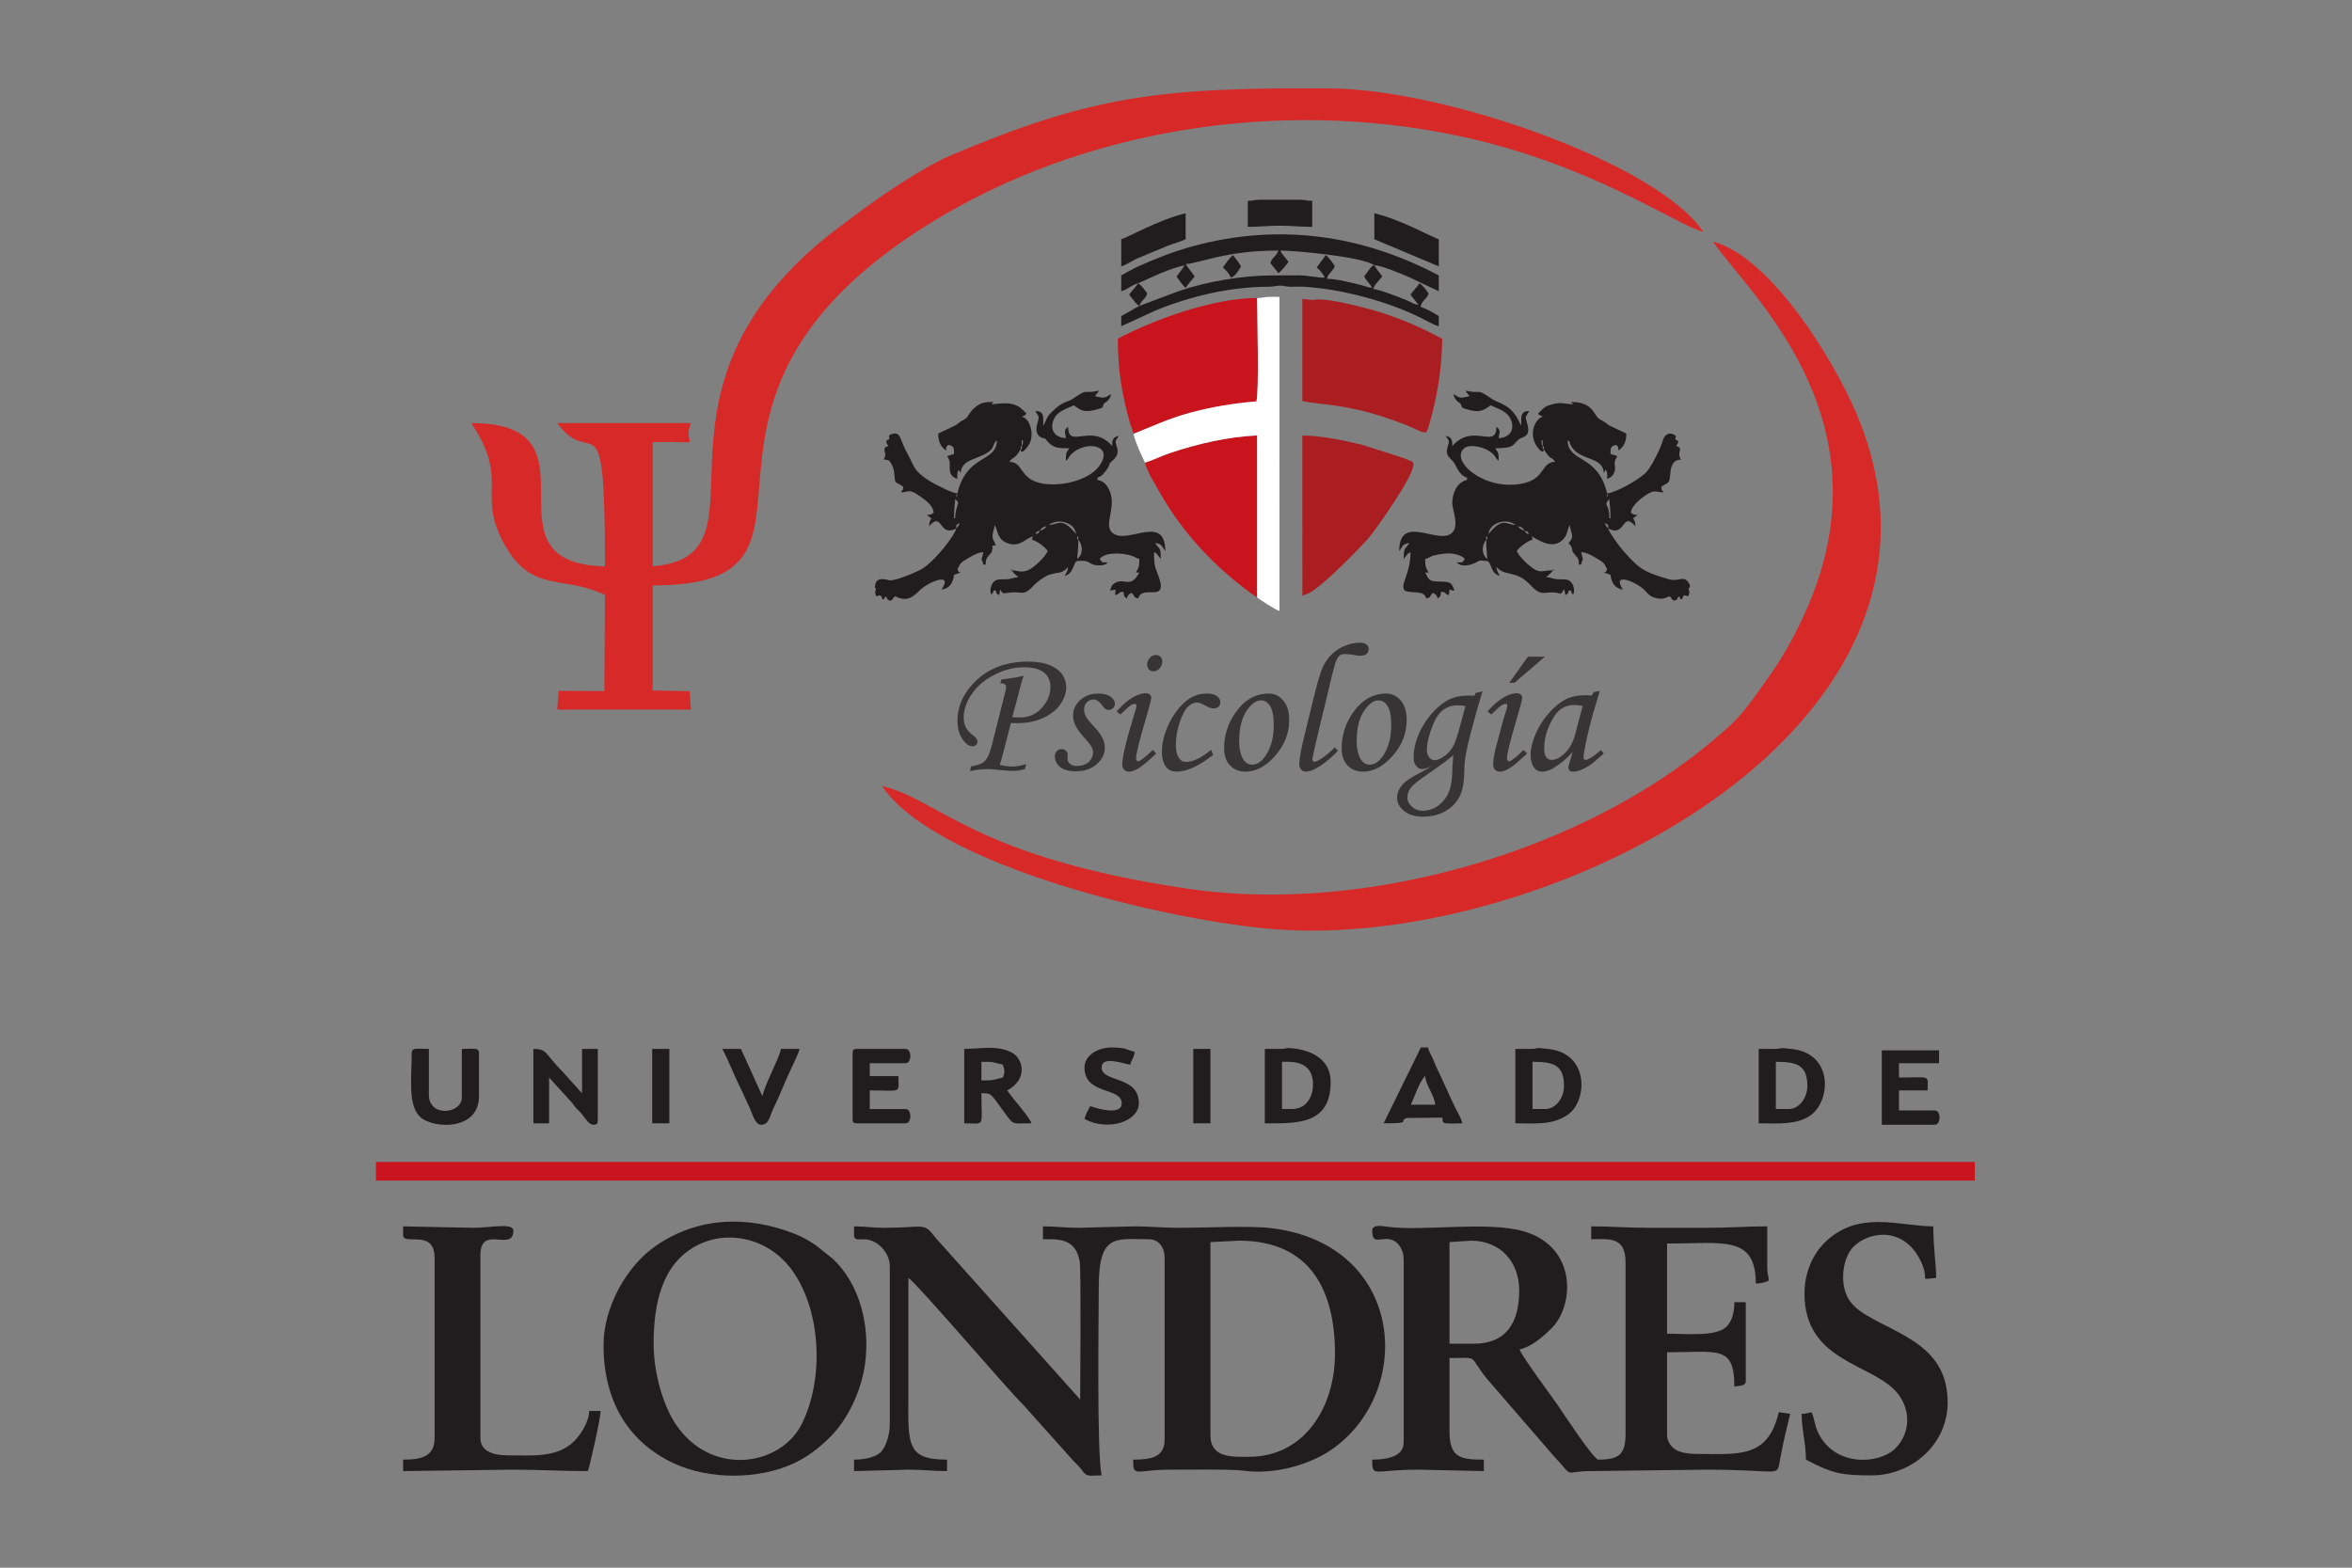 <?xml version="1.0" encoding="UTF-8"?>
<!DOCTYPE svg PUBLIC "-//W3C//DTD SVG 1.1//EN" "http://www.w3.org/Graphics/SVG/1.1/DTD/svg11.dtd">
<!-- Creator: CorelDRAW 2017 -->
<svg xmlns="http://www.w3.org/2000/svg" xml:space="preserve" width="50.8mm" height="33.867mm" version="1.1" style="shape-rendering:geometricPrecision; text-rendering:geometricPrecision; image-rendering:optimizeQuality; fill-rule:evenodd; clip-rule:evenodd"
viewBox="0 0 5079.98 3386.66"
 xmlns:xlink="http://www.w3.org/1999/xlink">
 <rect x="0" y="0" width="5079.98" height="3386.66" fill="#808080" stroke="none"/>
 <defs>
  <style type="text/css">
   <![CDATA[
    .fil6 {fill:#1F1B1B}
    .fil0 {fill:#211D1E}
    .fil4 {fill:#AA1D21}
    .fil1 {fill:#CA141D}
    .fil2 {fill:#D82929}
    .fil5 {fill:white}
    .fil3 {fill:#373435;fill-rule:nonzero}
   ]]>
  </style>
 </defs>
 <g id="Capa_x0020_1">
  <g id="_2237569291648">
   <path class="fil0" d="M2697.86 3147.04c-33.64,0 -83.48,4.13 -83.48,-46.37l0 -417.38 61.83 -3.09c156.44,0 207.15,110.92 207.15,244.24 0,115.55 -66.18,222.6 -185.5,222.6zm-853.3 -479.21c0,13.47 12.45,8.63 24.56,9.46 25.69,1.74 52.73,27.5 52.73,58.56l0 340.09c0,22.5 -7.63,47.15 -17.95,59.34 -10.69,12.63 -36.49,17.95 -59.34,17.95l0 24.73 117.48 -3.09c32.05,0 51.85,3.09 83.47,3.09l0 -24.73c-92.18,0 -83.47,-36.59 -83.47,-154.59 0,-79.35 0,-158.71 0,-238.06 20.11,13.47 212.12,239.01 249.61,275.97l99.29 110.96c8.48,10.63 16.95,16.25 25.09,27.46 12.57,17.32 15.28,12.26 43.39,12.26 -10.82,-46.38 -6.19,-345.27 -6.19,-408.1 0,-115.33 37.1,-102.02 108.21,-102.02 21.65,0 34.01,17.84 34.01,40.2l0 392.64c0,38.48 -29.76,43.28 -68.01,43.28 0,39.75 5.09,21.64 80.37,21.64 34.33,0 131.84,-1.41 158.52,2.24 66.04,9.06 144.2,-12.55 193.97,-48.59 175.77,-127.28 152.28,-439.95 -133.79,-475.33 -47.36,-5.86 -140.11,-0.81 -200.14,-0.81 -35.55,0 -63.96,-3.14 -95.85,-3.14l-120.57 3.14c-30.07,0 -47.69,-3.1 -77.29,-3.1l0 27.83c31.22,0 70.16,-3.59 79.26,47.49 3.34,18.79 1.12,267.49 1.12,298.78l-312.25 -349.37c-26.7,-34.99 -21.66,-21.63 -111.31,-21.63 -26.18,0 -39.34,-3.1 -64.92,-3.1l0 18.55z"/>
   <path class="fil0" d="M3183.25 2902.8l-52.55 0 0 -219.51 46.37 -3.09c63.76,0 104.48,45.95 104.22,108.2 -0.28,68.55 -27.58,114.4 -98.04,114.4zm-219.51 -244.24c0,35.29 22.2,9.43 46.49,21.53 11.92,5.94 21.53,22.04 21.53,40.3l0 395.74c0,32.87 -41.93,37.1 -68.02,37.1 0,39.91 2.74,21.64 98.94,21.64l142.21 3.09 0 -24.73c-51.43,0 -74.19,-4.4 -74.19,-61.83l0 -157.68c67.33,0 38.23,-7.54 81.33,45.41l140.53 162.47c52.21,56.35 18.54,35.98 87.28,36.34l247.36 -3.07c164.32,0 149.77,18.85 157.95,-24.46 2.08,-11.07 4,-21.15 6.66,-33.53 4.19,-19.59 10,-42.42 14.7,-62.59l-24.65 -3.61c-23.57,101.45 -87.7,90.18 -179.4,90.18 -14.77,0 -31.19,-2.52 -41.43,-8.03 -10.18,-5.48 -20.4,-18.25 -20.4,-32.16l0 -179.32c109.79,0 145.31,-16.42 145.31,74.2 11.52,-2.68 24.73,-0.57 24.73,-12.36l0 -170.05 -24.73 0c0,22.07 -5,40.13 -16.03,51.99 -21.63,23.22 -86.23,16.03 -129.28,16.03l0 -194.77c120.64,0 191.69,-18.76 191.69,86.56 10.03,-0.22 21.08,-2.95 27.81,-6.18 -0.3,-13.98 -3.09,-12.28 -3.09,-27.82l0 -89.67c-45.85,0 -80.65,3.1 -126.76,3.1l-132.93 0c-44.09,0 -76.76,-3.1 -120.58,-3.1l0 27.83c36.48,0 74.2,-7.15 74.2,49.46l0 371.01c0,44.78 -14.26,55.65 -58.74,55.65 -10.31,0 -81,-107.81 -87.19,-116.87 -13.03,-19.12 -79.33,-107.99 -82.86,-121.18 26.69,-6.23 51.39,-28.23 68.84,-45.57 50.01,-49.66 55.51,-176.68 -60.79,-209.82 -77.98,-22.22 -221.76,0.79 -293.35,-9.68 -13.24,-1.94 -33.14,-4.95 -33.14,8.45z"/>
   <polygon class="fil1" points="811.94,2550.35 4265.34,2550.35 4265.34,2510.16 811.94,2510.16 "/>
   <path class="fil0" d="M1411.72 2902.8c0,-86.19 17.88,-171.5 91.69,-211.3 68.78,-37.09 159.78,-16.14 209.46,55.45 62.31,89.75 66.11,235.84 18.37,330.06 -45.91,90.65 -196.34,114.32 -272.61,-1.61 -25.8,-39.22 -46.91,-108.09 -46.91,-172.6zm-108.2 3.09c0,115.76 49.29,207.57 152.5,255.6 75.53,35.16 182.15,35.05 257.7,0.03 31.95,-14.82 55.63,-33.77 79.06,-56.97 39.85,-39.45 68.37,-102.7 75.75,-159.23 10.81,-82.73 -11.25,-170.05 -69.47,-225.81l-37.93 -30.08c-14.07,-9.23 -26.47,-16.81 -44.2,-23.81 -101.03,-39.91 -207.11,-37.4 -298.48,24.4 -66.13,44.74 -114.93,135.06 -114.93,215.87z"/>
   <path class="fil0" d="M3897.43 2794.59c0,150.45 151.94,150.48 202.83,217.63 27.45,36.2 25.77,86.71 -8.71,118.72 -34.31,31.83 -129.71,38.8 -165.32,-37.43 -6.76,-14.47 -7.64,-30.41 -13.34,-42.31 -12.01,1 -8.06,2.79 -21.64,3.09 0,34.02 9.27,63.37 9.27,98.94 58.49,30.95 79.12,34 142.22,34 84.65,0 163.86,-65.46 163.86,-157.67 0,-119.29 -100.73,-144.28 -174.14,-187.59 -35.25,-20.79 -51.56,-43.23 -51.56,-84.47 0,-26.69 9.64,-52.78 23.87,-65.8 37.67,-34.49 111.05,-40.02 145.23,35.83 18.5,41.06 -8.14,36.39 31.86,33.05 0,-28.22 -6.19,-64.92 -6.19,-111.3 -72.06,0 -161.33,-36.66 -234.27,34.7 -24.52,23.98 -43.97,63.26 -43.97,110.61z"/>
   <path class="fil0" d="M870.68 2667.83c0,24.64 68.01,-14.76 68.01,49.48l0 389.54c0,41.79 -32.65,46.38 -68.01,46.38l0 24.73 234.97 -3.09c58.31,0 105.73,3.09 163.86,3.09 4.26,-8.88 27.82,-115.69 27.82,-129.85l-24.73 0c-0.57,25.42 -21.3,56.96 -39.66,71.65 -36.57,29.25 -85.55,24.19 -136.57,24.19 -29.58,0 -58.74,-8.22 -58.74,-37.1l0 -395.73c0,-66.87 71.11,-5.1 71.11,-52.56 0,-17.71 -49.16,-6.18 -86.57,-6.18l-151.49 -3.1 0 18.55z"/>
   <path class="fil0" d="M2166.09 2327.75c-25.82,6.02 -17.7,6.18 -46.38,6.18l0 -40.19c28.68,0 20.56,0.17 46.38,6.18 1.6,6.68 6.18,14 0,27.83zm-83.48 -61.83l0 160.76c46.39,0 37.1,11.31 37.1,-64.92 22.71,0 18.2,-1.23 50.36,42.4 20.09,27.26 14.24,22.52 57.85,22.52 -3.23,-12.12 -41.16,-54.08 -52.56,-71.11 45.78,-24.22 35.1,-69.76 8.43,-82.62 -32.35,-15.59 -66.55,-7.03 -101.18,-7.03z"/>
   <path class="fil0" d="M3863.42 2395.77l-27.83 0 0 -102.03c44.61,0 68.02,6.43 68.02,52.56 0,24.07 -16.68,49.47 -40.19,49.47zm-30.91 -129.85l-34.01 0 0 160.76c38.35,0 84.32,4.52 114.11,-18.82 41.83,-32.8 46.11,-130.6 -40.38,-141.52 -35.07,-4.42 -20.98,-0.42 -39.72,-0.42z"/>
   <path class="fil0" d="M2790.61 2395.77l-21.64 0 0 -102.03 12.36 0c34.81,0 53.62,15.03 54.53,46.69 0.82,28.87 -14.46,55.34 -45.25,55.34zm-24.74 -129.85l-34 0 0 160.76c66.6,0 142.21,4.67 142.21,-89.66 0,-49.95 -44.34,-70.06 -87.67,-72.78 -11.66,-0.72 -6.77,1.68 -20.54,1.68z"/>
   <path class="fil0" d="M3337.83 2395.77l-27.82 0 0 -102.03c44.6,0 68.02,6.43 68.02,52.56 0,24.07 -16.69,49.47 -40.2,49.47zm-30.91 -129.85l-34.01 0 0 160.76c41.24,0 80.4,4.71 113.93,-19 41.56,-29.39 46.41,-130.41 -40.2,-141.34 -3.61,-0.45 -17.27,-1.97 -19.18,-2.1 -11.66,-0.74 -6.76,1.68 -20.54,1.68z"/>
   <path class="fil0" d="M1152.02 2426.68l34.01 0 0 -98.93c15.27,17.57 31.28,33.88 47.12,51.81 5.47,6.19 5.4,7.69 10.88,13.86 4.51,5.08 7.71,7.2 12.19,12.54 6.11,7.28 14.87,23.82 25.65,23.82 7.12,0 9.28,-2.16 9.28,-9.28l0 -154.58 -34.01 0 0 95.84 -44 -48.76c-36.84,-37.17 -31.07,-47.08 -61.12,-47.08l0 160.76z"/>
   <path class="fil0" d="M1841.47 2275.19l0 142.22c0,7.13 2.14,9.27 9.27,9.27l105.12 0c13.81,0 13.81,-30.91 0,-30.91l-77.3 0 0 -40.2c71.5,0 61.84,7.69 61.84,-30.91l-61.84 0 0 -27.83 77.3 0c13.81,0 13.81,-30.91 0,-30.91l-105.12 0c-7.13,0 -9.27,2.15 -9.27,9.27z"/>
   <path class="fil0" d="M889.23 2275.19c0,53.23 -9.03,113.59 19.15,138.53 27.97,24.75 126.16,29.59 126.16,-45.78l0 -92.75c0,-12.91 -10.73,-9.27 -37.1,-9.27l0 105.11c0,35.02 -71.11,43.74 -71.11,-6.18l0 -98.93c-26.38,0 -37.1,-3.64 -37.1,9.27z"/>
   <path class="fil0" d="M4064.38 2429.78l114.39 0c13.81,0 13.81,-30.92 0,-30.92l-77.29 0 0 -43.29 61.83 0c0,-34.8 8.99,-27.82 -61.83,-27.82l0 -30.92 86.57 0 0 -27.82 -123.67 0 0 160.77z"/>
   <path class="fil0" d="M3078.14 2324.66c1.76,21.2 19.87,40.63 21.63,61.83l-52.56 0c7.16,-14.91 20.17,-53.95 30.93,-61.83zm-89.65 102.03c66.22,-0.01 28.77,-4.47 50.27,-11.56l76.48 -0.81c1.07,12.9 1.59,12.12 15.06,12.75 8.12,0.38 19.6,-0.39 28.22,-0.39 -3.18,-13.62 -12.98,-27.79 -18.51,-40.22 -6.32,-14.22 -12.65,-26.94 -18.55,-40.2 -6.54,-14.69 -11.81,-26.25 -18.64,-40.11 -3.57,-7.25 -5.9,-14.15 -9.29,-21.63 -3.72,-8.22 -6.89,-11.7 -9.21,-21.7l-15.46 0 -80.37 163.87z"/>
   <path class="fil0" d="M1643.6 2429.78c17.54,0 18.47,-17.73 26.79,-35.05 6.77,-14.11 13.84,-29.65 19.15,-42.68 5.78,-14.21 12.55,-29.6 18.98,-42.85 4.44,-9.16 16.41,-34.07 18.55,-43.28l-40.19 0c-5.71,24.51 -33.53,73.42 -40.19,102.02l-46.38 -102.02 -40.19 0c14.25,26.93 24.92,56.21 39.17,84.49 7.37,14.59 12.76,28.33 19.62,42.22 5.34,10.81 11.38,37.15 24.69,37.15z"/>
   <path class="fil0" d="M2342.32 2306.11c0,60.13 80.38,41.65 80.38,77.29 0,30.65 -65.74,6.72 -68.02,6.18 -4.64,8.78 -9.89,17.21 -12.36,27.83 52.34,27.7 117.48,4.33 117.48,-34.01 0,-60.61 -80.38,-44.27 -80.38,-77.29 0,-26.85 48.74,-7.27 61.83,-6.19 3.16,-13.56 8.04,-12.91 9.27,-27.81 -18.76,-4.38 -17.52,-9.29 -49.46,-9.29 -28.92,0 -58.74,16.33 -58.74,43.29z"/>
   <polygon class="fil0" points="2577.29,2426.68 2614.38,2426.68 2614.38,2265.92 2577.29,2265.92 "/>
   <polygon class="fil0" points="1408.63,2426.68 1445.73,2426.68 1445.73,2265.92 1408.63,2265.92 "/>
  </g>
  <g id="_2237569273216">
   <path class="fil2" d="M2569.64 1920.44c-466.25,-67.98 -540.26,-193.49 -664.68,-222.48 115.55,172.55 617.49,290.9 846.13,309.29 590.52,47.5 1545.76,-437.79 1258.45,-1114.07 -50.19,-118.12 -185.35,-338.04 -309.62,-371.22 70.67,105.55 380.17,374.61 206.46,784.15 -26.02,61.34 -56.21,115.98 -96.83,171.37 -21.51,29.32 -30.16,43.87 -53.69,70.11 -14.29,15.95 -18.08,18.73 -31.2,30.69 -3.15,2.87 -7.92,6.7 -11.14,9.5 -290.37,253.64 -767.53,387.53 -1143.88,332.66zm575.7 -1627.9c288.98,60.11 473.03,192.52 533.94,208.79 -100.07,-149.46 -559.05,-308.4 -803.84,-310.26 -370.92,-2.83 -518.99,16.05 -824.27,145.64 -52.4,22.24 -141.6,81.45 -191.17,118.47 -30.14,22.5 -66.19,48.66 -93.87,72.36 -400.25,342.71 -90.14,673.74 -356.33,695.89l0 -268.21c124.97,-2.78 60.48,13.37 82.53,-41.26l-288.85 0c77.52,105.8 103.16,-71.54 103.16,309.47 -279.36,-6.22 7.55,-309.47 -288.84,-309.47 83.77,125.1 11.2,150.78 70.42,259.68 59.59,109.57 125.81,67.25 218.42,111.69l-1.4 207.61 -98.77 -0.48 -2.99 40.45 288.85 0 -2.64 -39.74 -79.89 -1.53 0 -226.94c457.19,0 -36.82,-389.19 599.43,-782.71 329.82,-204.01 752.46,-269.27 1136.11,-189.45z"/>
   <path class="fil3" d="M2160.65 1476.48l2.31 -8.74c18.65,-1.85 34.53,-4.49 47.75,-7.86 -3.04,8.99 -6.28,20.69 -9.79,35.19l-14.55 54.42 17.79 0.4c8.28,0.4 17.27,-1.65 27,-6.14 9.72,-4.51 18.44,-12.37 26.12,-23.62 7.67,-11.31 11.51,-23.48 11.51,-36.51 0,-12.96 -4.7,-23.15 -14.02,-30.75 -9.4,-7.55 -23.68,-11.32 -42.93,-11.32 -21.97,0 -43.46,5.43 -64.49,16.34 -21.1,10.84 -37.31,24.8 -48.74,41.74 -11.45,16.93 -17.14,33.66 -17.14,50.13 0,8.14 1.45,15.21 4.43,21.17 2.97,6.02 8.27,11.91 15.88,17.73 6.28,4.62 9.45,9.12 9.45,13.49 0,2.84 -1.06,5.23 -3.11,7.14 -2.04,1.92 -4.49,2.91 -7.33,2.91 -7.68,0 -15.02,-5.22 -22.17,-15.67 -7.07,-10.45 -10.65,-23.68 -10.65,-39.63 0,-29.3 11.25,-55.95 33.74,-80.1 29.43,-31.68 68.99,-47.55 118.67,-47.55 18.84,0 34.32,2.45 46.35,7.34 12.11,4.89 21.17,11.58 27.19,20.11 6.03,8.47 9,17.73 9,27.64 0,12.57 -4.24,25.01 -12.7,37.18 -8.47,12.17 -20.9,22.02 -37.38,29.5 -16.39,7.47 -34.72,11.18 -54.82,11.18 -3.11,0 -7.94,-0.13 -14.56,-0.39l-15.67 60.24c-2.52,10.19 -5.36,20.31 -8.47,30.24 10.05,2.37 18.86,3.57 26.33,3.57 9.45,0 19.57,-1.73 30.43,-5.16l-2.32 10.71c-10.06,2.65 -18.59,3.97 -25.6,3.97 -6.68,0 -16.54,-0.66 -29.44,-2.04 -10.31,-1.27 -18.71,-1.93 -25.19,-1.93 -12.5,0 -25.33,1.46 -38.5,4.37l2.31 -10.32c13.43,-2.18 22.55,-5.35 27.46,-9.46 7.01,-5.82 12.69,-17.46 17.06,-34.92l29.23 -116.01c1.33,-5.3 1.99,-9.06 1.99,-11.18 0,-2.05 -0.87,-3.85 -2.52,-5.43 -1.72,-1.58 -3.7,-2.38 -6.01,-2.38 -0.93,0 -2.25,0.13 -3.9,0.4zm211.32 21.83c11.51,0 20.43,2.24 26.72,6.74 6.29,4.5 9.4,9.65 9.4,15.48 0,3.51 -1.33,6.62 -3.98,9.19 -2.64,2.58 -5.82,3.91 -9.59,3.91 -2.44,0 -4.56,-0.53 -6.41,-1.66 -1.79,-1.12 -4.37,-3.91 -7.74,-8.27 -6.35,-8.47 -12.57,-12.7 -18.78,-12.7 -5.29,0 -9.99,2.05 -14.1,6.09 -4.03,4.03 -6.08,9.13 -6.08,15.14 0,5.3 1.26,10.46 3.84,15.42 2.58,4.95 9.12,12.96 19.58,24.01 14.29,15.21 21.43,29.62 21.43,43.32 0,13.63 -5.82,25.6 -17.47,35.85 -11.64,10.25 -26.59,15.35 -44.91,15.35 -15.41,0 -26.85,-3.11 -34.32,-9.34 -7.48,-6.27 -11.25,-13.95 -11.25,-23.08 0,-4.49 1.39,-8.19 4.24,-11.18 2.84,-2.97 6.27,-4.42 10.44,-4.42 3.58,0 6.69,1.18 9.27,3.57 2.57,2.38 3.83,5.15 3.83,8.39 0,1.33 -0.06,2.98 -0.27,5.04 -0.06,1.65 -0.13,3.11 -0.13,4.23 0,4.3 1.79,7.86 5.43,10.84 3.51,2.99 8.33,4.43 14.42,4.43 6.94,0 13.1,-1.18 18.45,-3.56 5.3,-2.39 9.39,-6.03 12.37,-10.86 2.98,-4.82 4.49,-9.65 4.49,-14.42 0,-4.62 -1.38,-9.25 -4.15,-13.95 -2.86,-4.62 -9.07,-12.3 -18.86,-23.02 -13.49,-14.95 -20.24,-29.37 -20.24,-43.13 0,-12.62 5.09,-23.74 15.34,-33.2 10.25,-9.45 23.23,-14.21 39.03,-14.21zm124.75 -83.34c3.98,0 7.28,1.31 9.86,3.9 2.57,2.64 3.84,6.01 3.84,10.12 0,5.61 -1.99,10.58 -5.89,14.88 -3.91,4.3 -8.27,6.42 -13.17,6.42 -3.83,0 -7.07,-1.33 -9.65,-4.04 -2.58,-2.71 -3.84,-6.21 -3.84,-10.59 0,-5.74 1.85,-10.65 5.55,-14.68 3.77,-4.04 8.21,-6.01 13.3,-6.01zm-76.79 128.57l-8.33 -6.74c12.83,-14.22 24.6,-24.28 35.19,-30.29 10.57,-6.02 19.63,-9 27.04,-9 4.11,0 7.28,0.93 9.46,2.71 2.19,1.79 3.31,4.23 3.31,7.34 0,3.71 -4.17,19.65 -12.5,47.69 -13.56,45.84 -20.37,73.49 -20.37,82.88 0,1.92 0.46,3.44 1.39,4.7 0.92,1.26 1.85,1.92 2.91,1.92 4.09,0 14.68,-8.21 31.75,-24.61l7.53 7.54c-17.66,16.8 -30.62,27.58 -38.75,32.28 -8.14,4.69 -14.75,7.01 -19.92,7.01 -4.55,0 -8.13,-1.45 -10.78,-4.3 -2.64,-2.84 -3.96,-6.81 -3.96,-11.91 0,-16.13 9.72,-55.62 29.16,-118.4 0.93,-2.97 1.4,-5.61 1.4,-7.92 0,-2.59 -1.19,-3.91 -3.51,-3.91 -2.57,0 -5.56,1.05 -8.86,3.11 -3.31,2.11 -10.72,8.72 -22.16,19.9zm195.92 76.2l4.36 11.12c-30.96,24.07 -57.08,36.11 -78.38,36.11 -11.31,0 -19.51,-4.03 -24.67,-12.04 -5.09,-8 -7.67,-18.19 -7.67,-30.49 0,-20.43 5.42,-41.47 16.33,-63.03 10.85,-21.64 24.08,-38.17 39.56,-49.74 12.16,-8.93 25.93,-13.36 41.21,-13.36 9.53,0 16.79,1.78 21.69,5.42 4.97,3.64 7.41,8 7.41,13.16 0,4.03 -1.32,7.28 -3.9,9.79 -2.58,2.51 -6.22,3.77 -10.85,3.77 -4.5,0 -10.32,-2.05 -17.46,-6.16 -7.35,-4.36 -13.49,-6.54 -18.46,-6.54 -6.28,0 -12.63,2.84 -18.91,8.6 -6.22,5.75 -12.24,16.93 -17.93,33.47 -5.68,16.54 -8.54,33.2 -8.54,49.87 0,12.24 2.39,21.76 7.22,28.51 3.5,5.15 8.4,7.74 14.74,7.74 15.16,0 33.28,-8.73 54.25,-26.2zm124.34 -121.43c12.7,0 23.22,5.02 31.62,15.14 8.39,10.06 12.63,24.08 12.63,42.07 0,28.63 -10.12,54.44 -30.3,77.25 -20.16,22.82 -41.46,34.2 -64.02,34.2 -13.82,0 -25,-4.5 -33.47,-13.56 -8.47,-9.06 -12.7,-21.43 -12.7,-37.04 0,-27.12 7.74,-52.19 23.29,-75.2 19.5,-28.58 43.85,-42.86 72.95,-42.86zm-16.54 14.68c-10.97,0 -21.56,7.87 -31.81,23.54 -10.25,15.69 -15.35,37.37 -15.35,64.96 0,16.8 3.18,30.03 9.46,39.75 4.63,7.07 10.85,10.65 18.59,10.65 10.78,0 20.63,-6.74 29.57,-20.18 11.3,-17.39 17,-39.02 17,-64.88 0,-19.38 -2.58,-33.2 -7.81,-41.48 -5.23,-8.26 -11.78,-12.36 -19.65,-12.36zm159.41 101.59l6.61 7.15c-10.12,11.37 -22.02,21.75 -35.72,31.15 -13.76,9.4 -25.13,14.09 -33.99,14.09 -4.04,0 -7.28,-1.52 -9.86,-4.56 -2.58,-3.05 -3.9,-7.22 -3.9,-12.51 0,-10.38 3.97,-31.81 11.97,-64.42l20.9 -85.13c7.61,-30.69 13.97,-51.33 19.12,-61.77 8,-15.88 19.31,-28.25 33.93,-37.05 14.62,-8.79 30.1,-13.16 46.3,-13.16 5.56,0 9.92,1.32 13.03,4.03 3.18,2.71 4.77,5.97 4.77,9.74 0,4.22 -1.52,7.66 -4.57,10.37 -3.11,2.72 -7.54,4.04 -13.43,4.04 -3.77,0 -9.19,-0.67 -16.2,-1.98 -6.15,-1.06 -11.77,-1.59 -17,-1.59 -5.23,0 -9.19,1.12 -11.9,3.3 -3.64,3.05 -7.02,9.53 -9.99,19.45 -3.05,9.92 -7.88,29.44 -14.63,58.67l-19.63 81.16c-9.59,40.75 -14.36,61.97 -14.36,63.77 0,4.15 1.46,6.21 4.43,6.21 2.84,0 6.95,-1.66 12.37,-5.03 10.58,-6.75 21.17,-15.41 31.75,-25.93zm110.92 -116.27c12.7,0 23.22,5.02 31.62,15.14 8.4,10.06 12.63,24.08 12.63,42.07 0,28.63 -10.12,54.44 -30.3,77.25 -20.16,22.82 -41.46,34.2 -64.01,34.2 -13.83,0 -25.01,-4.5 -33.48,-13.56 -8.46,-9.06 -12.7,-21.43 -12.7,-37.04 0,-27.12 7.75,-52.19 23.29,-75.2 19.51,-28.58 43.85,-42.86 72.95,-42.86zm-16.54 14.68c-10.97,0 -21.56,7.87 -31.81,23.54 -10.25,15.69 -15.35,37.37 -15.35,64.96 0,16.8 3.18,30.03 9.47,39.75 4.62,7.07 10.84,10.65 18.59,10.65 10.77,0 20.63,-6.74 29.56,-20.18 11.31,-17.39 17,-39.02 17,-64.88 0,-19.38 -2.58,-33.2 -7.81,-41.48 -5.23,-8.26 -11.77,-12.36 -19.65,-12.36zm209.35 -15.88l15.28 -3.63c-9.4,30.22 -17.93,60.52 -25.73,90.94 -5.69,21.69 -9.59,39.82 -11.77,54.31 -1.12,7.21 -1.79,16.4 -1.92,27.51 -0.26,18.66 -2.31,33.6 -6.15,44.98 -5.43,15.94 -15.55,28.71 -30.3,38.43 -14.81,9.72 -32.28,14.55 -52.59,14.55 -17.39,0 -31.08,-4.1 -41.07,-12.31 -9.98,-8.19 -15.02,-17.59 -15.02,-28.17 0,-10.52 4.04,-20.24 12.05,-29.3 5.95,-6.88 18.38,-15.15 37.3,-24.81 9.53,-5.02 18.52,-10.18 26.92,-15.54 -9.53,4.89 -17,7.34 -22.29,7.34 -4.83,0 -9.06,-2.24 -12.69,-6.68 -3.71,-4.43 -5.57,-10.38 -5.57,-17.73 0,-23.74 7.08,-47.28 21.17,-70.76 14.15,-23.42 31.15,-41.02 51.06,-52.72 12.24,-7.21 27.59,-10.85 46.05,-10.85 3.62,0 8.06,0.07 13.36,0.26l1.91 -5.82zm-21.63 28.31c-6.15,-1.13 -11.64,-1.72 -16.4,-1.72 -12.24,0 -22.76,3.24 -31.55,9.72 -8.73,6.49 -16.2,17.4 -22.43,32.69 -8.66,21.68 -12.96,39.87 -12.96,54.69 0,6.08 1.72,11.18 5.09,15.35 3.45,4.16 7.28,6.21 11.58,6.21 5.09,0 11.5,-2.51 19.12,-7.47 7.6,-5.03 13.82,-11.25 18.65,-18.79 4.83,-7.54 9.79,-20.5 14.81,-38.89l14.09 -51.79zm-26.25 106.03c-8.81,7.88 -25.74,20.5 -50.81,37.77 -22.15,14.95 -35.71,25.73 -40.81,32.34 -5.02,6.69 -7.54,13.83 -7.54,21.3 0,7.35 3.24,13.96 9.79,19.84 6.56,5.89 14.48,8.81 23.82,8.81 8.79,0 17.32,-2.19 25.59,-6.49 8.27,-4.37 15.48,-10.58 21.63,-18.79 6.15,-8.2 10.39,-17.45 12.7,-27.78 2.31,-10.38 3.57,-24.01 3.7,-41.08 0.13,-3.77 0.79,-12.36 1.93,-25.92zm82.14 -87.91l-8.33 -6.74c12.83,-14.22 24.61,-24.28 35.19,-30.29 10.58,-6.02 19.64,-9 27.05,-9 4.1,0 7.28,0.93 9.46,2.71 2.18,1.79 3.3,4.23 3.3,7.34 0,3.71 -4.17,19.65 -12.49,47.69 -13.57,45.84 -20.37,73.49 -20.37,82.88 0,1.92 0.45,3.44 1.38,4.7 0.86,1.26 1.86,1.92 2.85,1.92 1.25,0 3.31,-0.93 6.15,-2.78 7.14,-4.9 13.42,-10.18 18.91,-15.88 2.58,-2.51 4.7,-4.5 6.35,-5.95l7.94 7.54c-15.74,14.49 -25.27,22.95 -28.57,25.4 -7.35,5.49 -14.16,9.46 -20.51,11.91 -3.24,1.32 -6.35,1.98 -9.45,1.98 -4.64,0 -8.28,-1.39 -10.92,-4.24 -2.65,-2.77 -3.97,-6.74 -3.97,-11.97 0,-9.32 2.58,-23.81 7.8,-43.38 8.93,-34.79 16.01,-59.8 21.17,-75.02 1.06,-3.1 1.59,-5.74 1.59,-7.92 0,-2.59 -1.19,-3.91 -3.51,-3.91 -2.57,0 -5.55,1.05 -8.86,3.11 -3.3,2.11 -10.71,8.72 -22.16,19.9zm79.11 -125.01l36.77 0 -65.54 56.36 -11.45 0 40.22 -56.36zm142.21 76.54l12.96 -2.65 -14.48 49.01c-5.76,19.51 -11.24,42 -16.41,67.47 -2.84,13.82 -4.23,22.75 -4.23,26.72 0,3.96 1.59,5.95 4.83,5.95 1.98,0 5.29,-1.33 9.72,-3.97 7.94,-4.69 15.54,-10.51 22.82,-17.46l6.22 7.54c-14.69,13.3 -24.07,21.37 -28.24,24.14 -8.28,5.63 -16.07,9.79 -23.55,12.43 -4.97,1.8 -9.72,2.72 -14.35,2.72 -3.31,0 -5.83,-0.79 -7.54,-2.32 -1.66,-1.52 -2.52,-3.83 -2.52,-6.75 0,-1.91 0.53,-4.55 1.59,-7.92l7.74 -26.07c-11.11,13.3 -24.41,24.67 -39.76,34.2 -9.39,5.89 -18.06,8.86 -25.92,8.86 -7.55,0 -13.23,-2.65 -17.27,-7.93 -5.42,-7.15 -8.13,-16.47 -8.13,-27.99 0,-13.68 3.64,-28.97 10.91,-45.77 7.34,-16.8 17.06,-32.08 29.36,-45.77 12.24,-13.69 25.14,-23.81 38.7,-30.29 10.45,-4.9 23.89,-7.35 40.28,-7.35 4.17,0 8.34,0.27 12.57,0.8l4.7 -7.6zm-24.01 29.96c-6.94,-1.39 -12.83,-2.12 -17.59,-2.12 -11.58,0 -21.7,3.18 -30.36,9.59 -8.67,6.42 -16.67,17.92 -24.08,34.52 -7.41,16.6 -11.11,33.21 -11.11,49.74 0,8.81 1.45,15.09 4.42,18.99 2.99,3.9 6.88,5.82 11.65,5.82 8.87,0 18.38,-4.83 28.58,-14.42 10.18,-9.65 17.66,-23.54 22.42,-41.6l16.07 -60.52z"/>
   <g>
    <path class="fil0" d="M1892.14 1270.98l0 0zm436.86 -104.94c10.04,11.56 10.79,31.79 -2.45,41.49 1.14,-13.69 2.45,-24.09 2.45,-41.49zm-2.45 -7.32c2.5,2.69 2.45,-4.27 2.45,7.32 -2.5,-2.7 -2.45,4.26 -2.45,-7.32zm-2.44 -4.89l2.44 4.89 -2.44 -4.89zm-90.3 2.44l-2.44 2.45 2.44 -2.45zm2.44 -2.44l-2.44 2.44 2.44 -2.44zm0 0c4.28,-6.39 1.24,-5.04 9.77,-7.32 -4.29,6.4 -1.24,5.05 -9.77,7.32zm9.77 -7.32c4.73,-7.08 5.04,-7.53 14.64,-9.76 -3.61,4.92 -7.81,7.94 -14.64,9.76zm19.52 -12.2l-4.88 2.44 4.88 -2.44zm-200.12 7.32l0 -7.32 7.32 -4.88c-1.86,6.95 -3.21,7.46 -7.32,12.2zm0 -7.32l-2.81 -4.76 2.81 4.76zm200.12 0c2.25,-1.95 -0.21,-1.02 5.81,-3.96 19.53,-9.54 50.83,0.29 52.76,23.48l-4.44 -5.31c-26.21,-30.16 -33.94,-15.89 -54.13,-14.21zm-192.8 -4.88l0 0zm-9.76 -9.76l-2.44 0c0,-24.37 2.44,-31.4 2.44,-41.49 7.1,7.49 7.62,4.09 4.28,16.07 -2.52,9.03 -4.28,15.03 -4.28,25.42zm2.44 -48.81c0,-6.24 3.86,-0.39 1.45,0 -0.03,0 -1.45,6.81 -1.45,0zm141.54 -107.39c0,11.6 0.06,4.63 -2.43,7.32 0,-11.59 -0.06,-4.62 2.43,-7.32zm0 0l0 -12.19 2.45 0c0,1.8 0.17,5.43 -0.22,7.1 -1.09,4.72 -0.62,2.56 -2.23,5.09zm-75.65 -87.86l0.73 0.74c-0.05,-0.05 -0.97,-0.49 -0.73,-0.74zm9.76 -2.43l-4.76 2.8 4.76 -2.8zm63.46 97.61c1.58,5.97 -1.09,3.31 4.88,4.88 10.48,-9.1 19.2,-20.54 18.65,-38.76 -0.46,-15.33 -6.93,-33.1 -21.1,-36.89 4.33,-2.74 7.09,-0.7 9.77,-7.32 -4.77,-3.49 -2.8,-2.6 -6.3,-5.9 -1.22,-1.15 -5.79,-5.25 -6.45,-5.76 -20.75,-15.67 -48.95,-7.86 -62.91,-7.86 0.3,-0.23 4.58,-4.66 4.88,-4.88 -17.64,0 -26.71,1.47 -37.06,9.3 -13.65,10.34 -17.52,21.28 -21.29,25.07 -2.49,2.5 -10.74,5.59 -23.21,15.84l-38.02 18.12c0,18.42 6.16,29.29 17.08,36.6 0.22,-9.68 -0.03,-7.54 4.88,-12.19 11.77,2.73 12.21,5.37 12.21,19.52 -5.74,2.75 -8.91,2.12 -14.65,4.88 1.82,3.44 4.16,7.2 5.2,11.63 2.07,8.79 -6.48,30.97 16.77,37.18 0,-5.17 -1.03,-11.62 1.19,-16.03 2.47,-4.88 1.54,-2.79 6.13,3.82 0.46,-20.83 17.69,-26.79 38.36,-34.85 41,-15.99 26.64,-26.32 39.74,-35.91 -1.1,49 -65.41,28.81 -85.42,114.69 -12.23,-1.01 -41.8,-16.84 -52.9,-22.75 -11.19,-5.97 -25,-15.61 -33.52,-25.06 -10.05,-11.16 -13.11,-23.8 -21.08,-37.49 -16.87,-29.02 -13.57,-48.72 -33.25,-43.23 -10.51,2.93 -5.95,6.92 -6.18,8.45 -0.67,4.48 3.72,-2.16 -1.64,3.49 -1.8,1.9 -0.03,-2.71 -5.18,4.33 1.92,7.22 0.99,3.96 4.87,9.76 -8.52,2.28 -9.65,4.59 -8.18,12.83 1.42,7.97 2.56,-4.62 1.08,7.15 -0.91,7.24 -0.73,1.03 -2.65,9.31l2.55 0.24c0.01,0 2.9,0.16 4.42,0.65 5.2,1.69 2.36,-0.86 6.76,4.73 3.2,4.08 7.24,13.91 7.93,19.09 4.12,31.37 -2.09,19.19 19.82,33.86 -0.87,10.5 0.35,4.4 -4.87,12.2 12.89,0 14.6,-4.45 25.16,-0.95 5.11,1.7 13.87,8.13 18.33,11.14 10.39,7.03 26.03,18.72 27.28,33.74 -5.61,3.76 -4.91,4.67 -14.65,4.88l9.67 7.63c-3.33,6.16 -4.57,6.79 -4.79,16.78 29.51,-33.95 20.41,25.08 58.58,4.88 -4.97,18.59 -47.62,70.82 -72.39,86.25 -11.45,7.13 -55.57,26.39 -71.67,25.88 -1.4,-0.04 -26.98,-10.13 -30.85,8.44 -2.25,10.77 0.58,7.17 1.63,8.78 -2.6,11.17 -2.6,5.9 0,17.08 12.68,-2.95 8.8,-3.71 14.64,7.32 5.4,-3.74 3.04,-0.4 4.88,-7.32 10.14,7.42 -0.49,6.37 12.21,9.77 7.77,-5.71 1.98,-4.07 9.76,-9.77 25.22,13.35 38.96,0.99 53.03,-12.86 18.77,-18.46 73.03,-40.61 47.03,-1.78 16.62,-1.39 25.46,-15.12 26.85,-31.73l14.64 -4.88c-7.99,-2.89 -1.77,3.17 -7.32,-7.32 8.19,-15.49 7.19,-13.94 22.95,-23.42 8.83,-5.3 21.27,-12.92 33.18,-13.19 -6.18,26.51 -5.04,5.2 0,26.85l4.88 0c0,-13.73 3.12,-14.76 9.31,-22.42 7.72,-9.58 1.87,-0.57 4.79,-9.85 3.75,-11.93 -6.14,-7.69 7.87,-9.22 -2.03,-7.58 -6.67,-10.9 -7.05,-19.66 -0.35,-7.89 3.85,-15.16 4.61,-24.27 7.02,10.11 4.17,32.32 30.72,40.16 24.15,7.14 36.01,-11.42 52.25,-15.75 -1.99,3.54 -1.18,2.58 -2.44,7.32 11.3,2.63 28.46,15.87 34.17,24.4 -6.73,12.71 -17.41,23.22 -28.66,32.35 -5.99,4.87 -13.36,9.59 -20.76,11.08 -11.94,2.42 -18.39,-1.71 -28.68,-1.94 5.35,7.99 7.91,8.79 14.65,14.64 -8.76,0.73 -14.41,3.77 -22.26,4.59 -10.46,1.11 -19.34,-1.2 -26.72,2.57 -17.73,9.09 -10.96,45.51 -4.72,22.13l4.89 0c2.27,8.53 0.92,5.48 7.32,9.76 0.55,-6.59 1.14,-6.64 2.43,-12.2 2,2.86 2.12,6.72 7.08,8.14 0.21,0.06 0.92,0.04 1.13,0.07 0.2,0.03 0.9,-0.07 1.1,-0.07l5.25 -0.52c32.33,-6.23 33.01,10.33 57.41,-16.2 7.4,-8.04 22.96,-19.37 33.19,-22.94 20.69,-7.2 26.89,-0.74 41.27,-17.29 -0.75,9.09 -3.82,12.91 -7.32,19.52 20.53,-5.48 18.72,-31.14 26.91,-32.09 31.97,-3.68 22.66,9.83 48.51,9.3 7.15,-0.14 13.18,-0.83 17.32,-6.49 -13.36,0 -11.24,1.39 -17.07,-7.32 10.78,-14.73 44,-13.35 64.4,-8.29 9.86,2.45 13.59,6.3 21.01,8.29 0,18.11 -1.07,17.46 -7.32,29.28l7.32 0c-19.25,36.38 -32.3,9.91 -52.94,22.72 -8.05,5 -6.9,8.79 -10.52,16.33 6.6,-0.55 6.64,-1.14 12.21,-2.44l-1.22 12.2c14.11,-3.44 3.72,-6.11 18.3,-7.32 0.82,9.76 1.45,10.34 7.32,14.64 2.14,-8.02 3.55,-8.03 9.76,-12.2 9.18,6.72 2.21,8.88 14.65,12.2 8.86,-33.19 70.31,15.52 41.09,-55.73 -6.18,-15.08 -6.92,-22.58 -6.92,-44.33 7.45,3.95 3.42,0.88 8.27,6.37l6.37 8.28c0,-26.35 -2.51,-19.68 -12.2,-34.17 7.2,0.59 9.83,1.29 14,5.52l7.96 11.56c0,-80.21 -78.86,-15.99 -111.52,-37.35 -26.53,-17.36 10.75,-58.53 -11.43,-98.4 -5.62,-10.11 -11.52,-15.21 -23.48,-18l0 -4.88c9.06,-2.42 14.77,-10.2 19.61,-16.99 11.63,-16.33 -0.53,-7.6 14.86,-21.75 6.51,-5.99 11.15,-13.76 7.99,-25.55 -4.66,-17.38 -5.45,-12.03 3.91,-26.01 -12.45,2.9 -14.64,6.73 -14.64,21.96 -44.52,-51.21 -95.19,8.35 -95.19,-41.49 -10.88,7.98 -5.95,11.48 -4.88,24.41 -22.77,-0.5 -36.21,-17.33 -26.02,-40.66 7.67,-17.57 26.62,-22.21 43.11,-30.12 16.26,10.89 20.94,17.1 52.31,8.29 10.29,-2.88 10.19,-3.91 11.32,-8.11 0.58,-2.17 -2.93,1.19 1.54,-3.57 5.04,-5.36 3.67,-1.38 9.05,-7.76 4.22,-5 4.79,-6.7 6.32,-13.25 -13.77,9.22 -14.82,9.39 -34.17,4.88 3.13,-8.65 5.18,-4.18 7.32,-12.2 -36.3,8.46 -19.31,-7.15 -55.71,17.51 -12.81,8.68 -20.69,3.96 -45.01,28.2 -10.26,10.22 -8.47,8.78 -14.69,21.92l-2.41 4.91c-0.22,0.41 -0.7,1.23 -0.88,1.56 -0.18,0.33 -0.54,1.07 -0.89,1.56 0,-19.29 2.44,-31.3 -17.08,-31.73 7.65,14.45 9.27,9.4 3.96,28.41 -3.11,11.12 -2.78,23.62 9.39,29.02 11.61,5.16 2.99,-3.21 12.16,7.36 13.71,15.79 23.1,15.74 47.71,15.74 -6.83,10.2 -7.33,9.6 -7.33,26.85 6.9,-5.06 3.29,-3.66 8.89,-10.64 3.44,-4.3 0.91,-1.35 3.46,-3.86 30.6,-30.03 94.44,-19.95 58.87,27.14 -23.36,30.92 -86.31,45.23 -126.81,35.64 -45.54,-10.79 -35.76,-45.16 -66.43,-45.84 7.14,-10.66 9.39,-5.27 18.49,-18.11 1.42,-2.02 1.42,-2.31 2.87,-4.46 2.9,-4.28 0.27,-1.07 3.05,-4.28z"/>
    <path class="fil0" d="M3646.86 1270.98l0 0zm-436.84 -104.94c0,17.4 1.3,27.8 2.43,41.49 -13.24,-9.7 -12.48,-29.93 -2.43,-41.49zm2.43 -7.32c0,11.58 0.06,4.62 -2.43,7.32 0,-11.59 -0.06,-4.63 2.43,-7.32zm95.18 0l-2.44 -2.45 2.44 2.45zm-92.73 -4.89l-2.45 4.89 2.45 -4.89zm90.29 2.44l-2.44 -2.44 2.44 2.44zm-2.44 -2.44c-8.52,-2.27 -5.48,-0.92 -9.75,-7.32 8.52,2.28 5.47,0.93 9.75,7.32zm-9.75 -7.32c-6.84,-1.82 -11.04,-4.84 -14.65,-9.76 9.6,2.23 9.9,2.68 14.65,9.76zm-14.65 -9.76l-4.88 -2.44 4.88 2.44zm195.24 -2.44l1.34 -5.25 -1.34 5.25zm-7.32 -4.88l7.32 4.88 0 7.32c-4.12,-4.74 -5.46,-5.25 -7.32,-12.2zm0 0l0 0zm-251.37 24.4c2.12,-25.44 40.24,-35.45 58.57,-19.52 -20.5,-1.71 -27.95,-16.45 -55.25,15.53 -0.3,0.37 -0.83,0.99 -1.11,1.33 -0.28,0.33 -0.89,1.06 -1.11,1.33 -0.23,0.26 -0.72,0.9 -1.1,1.33zm261.13 -75.65c0,10.09 2.44,17.12 2.44,41.49l-2.44 0c0,-35.03 -14.75,-25.95 0,-41.49zm-4.88 -7.32c0,-6.24 3.86,-0.39 1.45,0 -0.03,0 -1.45,6.81 -1.45,0zm-139.11 -107.39c2.5,2.7 2.45,-4.27 2.45,7.32 -2.5,-2.69 -2.45,4.28 -2.45,-7.32zm0 0c-1.66,-2.62 -1.39,-0.04 -2.23,-5.09 -0.36,-2.21 -0.21,-4.85 -0.21,-7.1l2.44 0 0 12.19zm73.22 -87.86l0.72 0.74c-0.04,-0.05 -0.97,-0.49 -0.72,-0.74zm-7.33 -2.43l5.25 1.33 -5.25 -1.33zm-43.93 358.75c-25.04,0.56 -27.55,8.18 -48.11,-8.01 -11.53,-9.09 -23.21,-20.69 -29.98,-33.48 5.71,-8.53 22.87,-21.77 34.16,-24.4 -1.71,-6.46 0.2,-2.01 -2.44,-7.32 8.24,2.19 48.54,36.1 72.34,1.55 5.67,-8.25 4.68,-13.9 8.87,-22.85l1.77 -3.11c1.52,18.19 11.59,22.91 -2.44,39.05 5.03,12.45 -5.68,-9.06 3.29,4.02 2.89,4.21 1.37,0.67 3.43,6.34 3.67,10.09 -2.69,2.07 4.8,12.29 6.76,9.24 10.45,7.89 10.45,23.72l4.88 0c4.61,-19.8 5.83,-1.8 0,-26.85 11.91,0.27 24.35,7.89 33.17,13.19 15.77,9.48 14.76,7.93 22.96,23.42 -5.55,10.49 0.66,4.43 -7.32,7.32l14.64 4.88c1.38,16.61 10.23,30.34 26.85,31.73 -25.37,-37.88 26.18,-17.98 45.8,0.57 7.96,7.52 10.3,13.26 22.02,17.03 13.25,4.26 21.72,2.61 32.23,-2.96 7.78,5.7 1.99,4.06 9.77,9.77 12.7,-3.4 2.07,-2.35 12.2,-9.77 1.71,7.14 -0.31,3.51 4.88,7.32 5.85,-11.03 1.97,-10.27 14.64,-7.32 2.61,-11.18 2.61,-5.91 0,-17.08 0.01,-0.01 7.87,-2.14 -0.74,-13.66 -10.95,-14.65 -19.57,0.36 -42.74,-6.27 -56.32,-16.12 -64.76,-24.75 -97.44,-61.24 -7.47,-8.34 -29.66,-38.1 -32.35,-48.18 38.16,20.2 29.07,-38.83 58.57,-4.88 -0.22,-9.99 -1.46,-10.62 -4.88,-17.08l9.76 -7.33c-9.73,-0.21 -9.03,-1.12 -14.64,-4.88 1.53,-18.4 32.9,-39.6 43.87,-44.16 9.6,-3.99 14.87,0.23 26.91,0.23 -5.23,-7.8 -4.01,-1.7 -4.88,-12.2 17.58,-11.77 17.16,-4.33 19.63,-31.61 1.12,-12.37 5.97,-24.53 17.9,-26.57 14.61,-2.5 -6.22,4.4 3.95,-0.39 -1.92,-8.27 -1.77,-2.1 -2.66,-9.31 -1.31,-10.77 7.9,-15.97 -7.1,-19.98 3.89,-5.8 2.95,-2.54 4.88,-9.76 -5.51,-7.52 -4.59,1.27 -6.82,-6.86 -0.08,-0.27 6.16,-4.09 -4.35,-8.77 -12.54,-5.57 -20.22,5.57 -22.43,13.76 -4.42,16.43 -25.06,57.78 -36.13,68.81 -17.41,17.35 -66.61,43.87 -84.02,45.32 -20.01,-85.88 -84.33,-65.69 -85.42,-114.69 8.71,6.37 1.79,0.42 6.7,10.38 17.16,34.78 70.57,23.11 71.4,60.38 5.45,-7.83 2.62,-10.76 6.12,-3.82 2.22,4.41 1.2,10.86 1.2,16.03 9.1,-2.43 15.88,-9.73 16.92,-19.84 0.99,-9.63 -1.45,-9.37 -0.5,-15.7 0.79,-5.18 3.62,-9.63 5.54,-13.27 -5.73,-2.76 -8.9,-2.13 -14.64,-4.88 0,-14.15 0.44,-16.79 12.2,-19.52 4.91,4.65 4.67,2.51 4.89,12.19 10.93,-7.31 17.08,-18.18 17.08,-36.6l-38.01 -18.12c-14.6,-11.97 -17.33,-10.8 -21.95,-14.67 -10.82,-9.07 -12.73,-35.54 -59.63,-35.54 0.07,0.04 4.79,4.79 4.88,4.88 -18.24,0 -23.72,-5.34 -44.06,-0.14 -15.52,3.97 -17.23,6.21 -27.78,16.15 -4.34,4.1 0.19,0.57 -3.81,3.51 2.85,7.08 -0.13,1.04 9.76,7.32 -18.38,4.91 -35.82,46.65 -2.44,75.65 6.34,-1.68 2.72,0.91 4.89,-4.88l4.95 7.26c10.34,15.21 12,8.47 19.45,19.59 -29.68,0.66 -22.12,34.46 -64.45,45.38 -83.63,21.57 -163.35,-46.04 -132.69,-74.11 11.87,-10.86 45.47,-3.95 61.49,10.62 10.18,9.26 4.63,9.08 13.62,15.67 0,-17.25 -0.49,-16.65 -7.32,-26.85 41.37,0 37.19,-7.07 49.94,-18.39 8.29,-7.37 26.39,-4.27 19.9,-31.75 -5.39,-22.85 -6.65,-11.44 3.37,-30.39 -19.5,0.43 -17.08,12.44 -17.08,31.73l-1.76 -3.12c-0.42,-0.81 -2.36,-4.78 -2.42,-4.91 -18.45,-39.08 -43.7,-39.28 -59.7,-50.12 -36.4,-24.66 -19.41,-9.05 -55.71,-17.51 1.41,5.26 1.09,2.52 3.45,6.32 5.12,8.2 -0.13,-5.19 3.88,5.88 -19.35,4.51 -20.4,4.34 -34.17,-4.88 1.47,6.27 1.76,7.17 5.23,11.88 6.19,8.38 2.36,2.15 9.04,8.2 3.76,3.4 2.27,4.21 2.66,5.43 1.43,4.51 3.51,4.77 9.33,6.62 31.38,10.02 38.28,2.99 54.28,-7.73 16.48,7.91 35.43,12.55 43.11,30.12 10.19,23.33 -3.25,40.16 -26.03,40.66 1.07,-12.93 6.01,-16.43 -4.88,-24.41 0,49.84 -50.66,-9.72 -95.18,41.49 0,-15.23 -2.2,-19.06 -14.64,-21.96 9.36,13.98 8.56,8.63 3.91,26.01 -5.22,19.49 9.21,21.91 15.98,34.63 5.84,10.98 12.54,25.94 26.48,29.66l0 4.88c-22.36,5.21 -31.44,29.3 -31.87,48.86 -0.34,15.66 16.69,51.41 -1.64,66.5 -29.96,24.67 -112.92,-43.32 -112.92,38.39 4.02,-4.62 0.51,-0.63 3.94,-5.82 4.49,-6.79 5.6,-10.23 18.02,-11.26 -9.7,14.49 -12.2,7.82 -12.2,34.17 2.36,-2.72 0.54,-0.61 3.23,-4.1 2.08,-2.71 1.07,-1.84 3.14,-4.18 4.85,-5.49 0.82,-2.42 8.27,-6.37 0,48.92 -24.28,70.9 -12.2,82.98 15.87,7.62 41.12,-2.56 46.37,17.08 12.44,-3.32 5.46,-5.48 14.64,-12.2 6.23,4.17 7.62,4.18 9.76,12.2 5.87,-4.3 6.51,-4.88 7.33,-14.64 14.58,1.21 4.18,3.88 17.07,7.32l1.23 -12.2c4.34,1.3 4.39,1.89 10.98,2.44 -6.74,-14.05 -4.25,-19.59 -31.74,-19.51 -24.17,0.07 -23.49,-3.99 -31.71,-19.54l7.32 0c-6.26,-11.82 -7.32,-11.17 -7.32,-29.28 14.72,-3.94 5.89,-7.01 42.21,-11.66 15.81,-2.02 36.93,3.09 43.21,11.66 -5.84,8.71 -3.73,7.32 -17.09,7.32 7.08,9.66 24.38,7.1 34.87,3.17 16.15,-6.07 7.49,-8.66 29.53,-6.15 11.45,1.31 6.66,26.47 28.34,32.26 -3.49,-6.61 -6.57,-10.43 -7.32,-19.52 19.56,22.5 41.74,4.67 74.47,40.23 24.99,27.17 31.65,10.52 56.22,15.93 0.26,0.06 0.94,0.23 1.19,0.27 0.22,0.05 0.89,0.12 1.1,0.16 10.19,1.57 -1.3,4.45 7.5,0.05l5.95 -7.83c1.29,5.56 1.9,5.61 2.44,12.2 6.4,-4.28 5.05,-1.23 7.32,-9.76l4.88 0c6.24,23.38 13.02,-13.04 -4.72,-22.13 -6.65,-3.4 -14.67,-1.72 -24.45,-2.38 -9.88,-0.67 -14.74,-3.97 -24.52,-4.78 6.26,-5.44 9.24,-6.58 14.64,-14.64z"/>
    <path class="fil1" d="M2448.58 937.08c41.04,-16.32 74.69,-32.63 121.18,-45.3 46.12,-12.56 93.31,-20.39 143.91,-24.7 6.12,-22.19 1.53,-186.78 1.53,-223.31 -94.65,0 -221.43,45.86 -300.79,87.86 0,66.68 8.64,120.99 25.99,181.44l8.18 24.01z"/>
    <path class="fil4" d="M3080.67 933.49c4.44,-5.72 11.81,-36.81 13.66,-44.21 12.49,-49.93 20.51,-104.09 20.51,-157.65 -40.05,-21.19 -79.11,-39.09 -125.96,-54.64 -22.46,-7.46 -126.74,-36.52 -152.26,-28.91l-23.73 -2.26 -0.05 220.32c27.49,7.11 75.43,6.22 144.66,25.31 28.9,7.97 66.75,20.75 94.04,32.82 9.26,4.1 21.94,12.21 29.13,9.22z"/>
    <path class="fil4" d="M2819.53 1283.97c25.44,-3.23 126.45,-109.95 135.94,-121.1 15.63,-18.38 99.19,-135.54 97.47,-160.35 -1.94,-6.47 -0.76,-4.52 -10.13,-8.47 -4.51,-1.89 -9.08,-3.49 -14.13,-5.44l-84.99 -27.19c-32.95,-8.39 -96.44,-21.86 -130.85,-20.2l0.15 346.03 6.54 -3.28z"/>
    <path class="fil1" d="M2472.98 999.47c1.56,7.47 5.73,15.47 9.05,23.29 4.15,9.78 7.43,13.32 12.11,22.05 50.54,94.13 116.1,167.89 200.58,231.4 7.5,5.64 12.41,9.67 20.53,14.29l-0.05 -349.9c-65.42,3.39 -127.47,17.87 -188.01,38.05 -19.14,6.38 -37.33,15.71 -54.21,20.82z"/>
    <path class="fil5" d="M2715.2 643.77c0,36.53 4.59,201.12 -1.53,223.31 -50.6,4.31 -97.79,12.14 -143.91,24.7 -46.49,12.67 -80.14,28.98 -121.18,45.3 0.82,9.12 7.21,23.29 10.79,32.68l13.61 29.71c16.88,-5.11 35.07,-14.44 54.21,-20.82 60.54,-20.18 122.59,-34.66 188.01,-38.05l0.05 349.9c7.25,5.9 39.3,26.93 48.18,29.29l-0.02 -678.46c-7.79,0 -16.8,-0.43 -24.43,-0.01 -11.03,0.59 -11.16,2.45 -23.78,2.45z"/>
    <path class="fil0" d="M2458.34 612.04c0.49,-0.34 1.32,-1.35 1.55,-0.88l45.51 -20.4c17.79,-7.14 33.61,-13.25 53,-17.76 -4.99,9.41 -11.03,15.36 -17.08,24.4 4.26,6.37 13.87,20.26 19.52,24.4 5.83,-8.7 12.75,-16.61 19.52,-24.4 -6.55,-9.79 -12.96,-17.05 -19.52,-26.85 33.57,-2.79 87.64,-29.29 200.12,-29.29 -3.11,11.68 -13.9,14.95 -17.08,26.86 4.75,7.1 12,14.36 17.08,21.96 7.32,-4.91 17.19,-17.28 21.96,-24.41 -7.98,-11.93 -14.72,-15.57 -17.08,-24.41 27.46,0 174.91,12.52 202.56,31.74 16.28,0.36 57.94,18.64 72.91,24.72l66.21 31.4 0 -34.16c-165.72,-87.69 -345.38,-113.75 -531.55,-62.97 -40.89,11.15 -79.39,26.49 -117.6,43.48 -13.19,5.86 -24.45,13.04 -36.64,19.49l0 34.16c12.53,-2.92 21.67,-13.6 36.61,-17.08z"/>
    <path class="fil0" d="M3063.59 658.41l0 0zm-602.81 2.44l-39.05 21.97 0 21.96 73.54 -33.84c74.51,-30.7 161.46,-51.4 243.81,-51.49 12.26,-0.01 15.98,-2.16 24.46,-2.41 9.44,-0.27 11.92,2.26 24.17,2.42 8.73,0.11 18.33,-0.57 26.95,-0.11 80.9,4.34 183.25,31.65 254.62,67.53 10.34,5.2 28.14,15.55 38.24,17.9l0 -21.96c-8.5,-5.69 -28.23,-17 -39.05,-19.53 1.15,-13.87 13.69,-16.6 17.08,-29.28 -5.37,-8.02 -11.54,-16.63 -19.52,-21.97 -5.33,7.96 -14.2,16.45 -19.53,24.41 4.76,7.1 12,14.37 17.09,21.96 -10.31,-0.86 -13.84,-4.89 -22.99,-8.75 -16.26,-6.85 -60.81,-24.27 -74.64,-25.42 2.31,-8.64 13.95,-20.42 19.53,-26.84 -6.05,-9.04 -12.1,-14.99 -17.09,-24.4 -7.1,1.89 -7.62,5.14 -11.72,10.24 -4.35,5.42 -6.57,8.67 -10.24,14.16 6.3,11.91 10.78,12.49 17.08,24.4 -8.69,-0.72 -14.03,-3.51 -23.4,-5.88 -8.5,-2.16 -16.71,-4.28 -23.56,-5.73 -15.26,-3.24 -34.1,-7.91 -50.66,-7.91 3.2,-11.96 9.35,-12.23 17.09,-26.85 -3.74,-7.05 -13.36,-20.27 -19.53,-24.4 -6.56,9.79 -12.96,17.05 -19.52,26.85 5.55,4.06 15.37,15.54 17.08,21.96 -17.78,0 -35.77,-4.76 -53.59,-4.98 -19.44,-0.24 -39.18,0.1 -58.67,0.1 -65.9,-0.01 -141.73,13.34 -201.05,33.24l-86.93 32.65z"/>
    <path class="fil0" d="M2968.4 516.87l139.12 58.56 0 -58.56c-11.28,-2.64 -82.05,-42.84 -139.12,-56.14l0 56.14z"/>
    <path class="fil0" d="M2421.73 516.87l0 58.56c7.6,-1.77 23.59,-11.84 32.51,-16.3l68.95 -28.66c12.01,-4.61 27.54,-8.75 37.65,-13.6l0 -56.14c-57.06,13.3 -127.84,53.5 -139.11,56.14z"/>
    <path class="fil0" d="M2695.07 433.89l0 56.13c26.18,0 42.78,-2.45 68.33,-2.45 26.57,0 43.91,2.45 70.78,2.45l0 -56.13c-12.38,0 -13.3,-2.44 -26.85,-2.44l-85.41 0c-13.55,0 -14.48,2.44 -26.85,2.44z"/>
    <path class="fil0" d="M2460.78 660.85c3.12,-11.66 13.65,-14.01 17.08,-26.84 -5.36,-8.02 -11.54,-16.63 -19.52,-21.97 -5.33,7.96 -14.19,16.45 -19.53,24.41 3.23,4.81 6.1,7.46 9.74,12.23 4.54,5.95 5.85,7.9 12.23,12.17z"/>
    <path class="fil0" d="M2641.38 577.88c5.55,4.06 15.37,15.54 17.08,21.96 8.93,-2.39 17.66,-16.28 21.97,-24.41 -4.99,-9.41 -11.04,-15.36 -17.09,-24.4 -6.66,4.46 -17.13,19.63 -21.96,26.85z"/>
    <polygon class="fil6" points="3354,1231.93 3356.44,1231.93 3354.41,1229.09 "/>
    <polygon class="fil6" points="2185,1231.93 2185,1229.49 2182.15,1231.52 "/>
   </g>
  </g>
 </g>
</svg>
